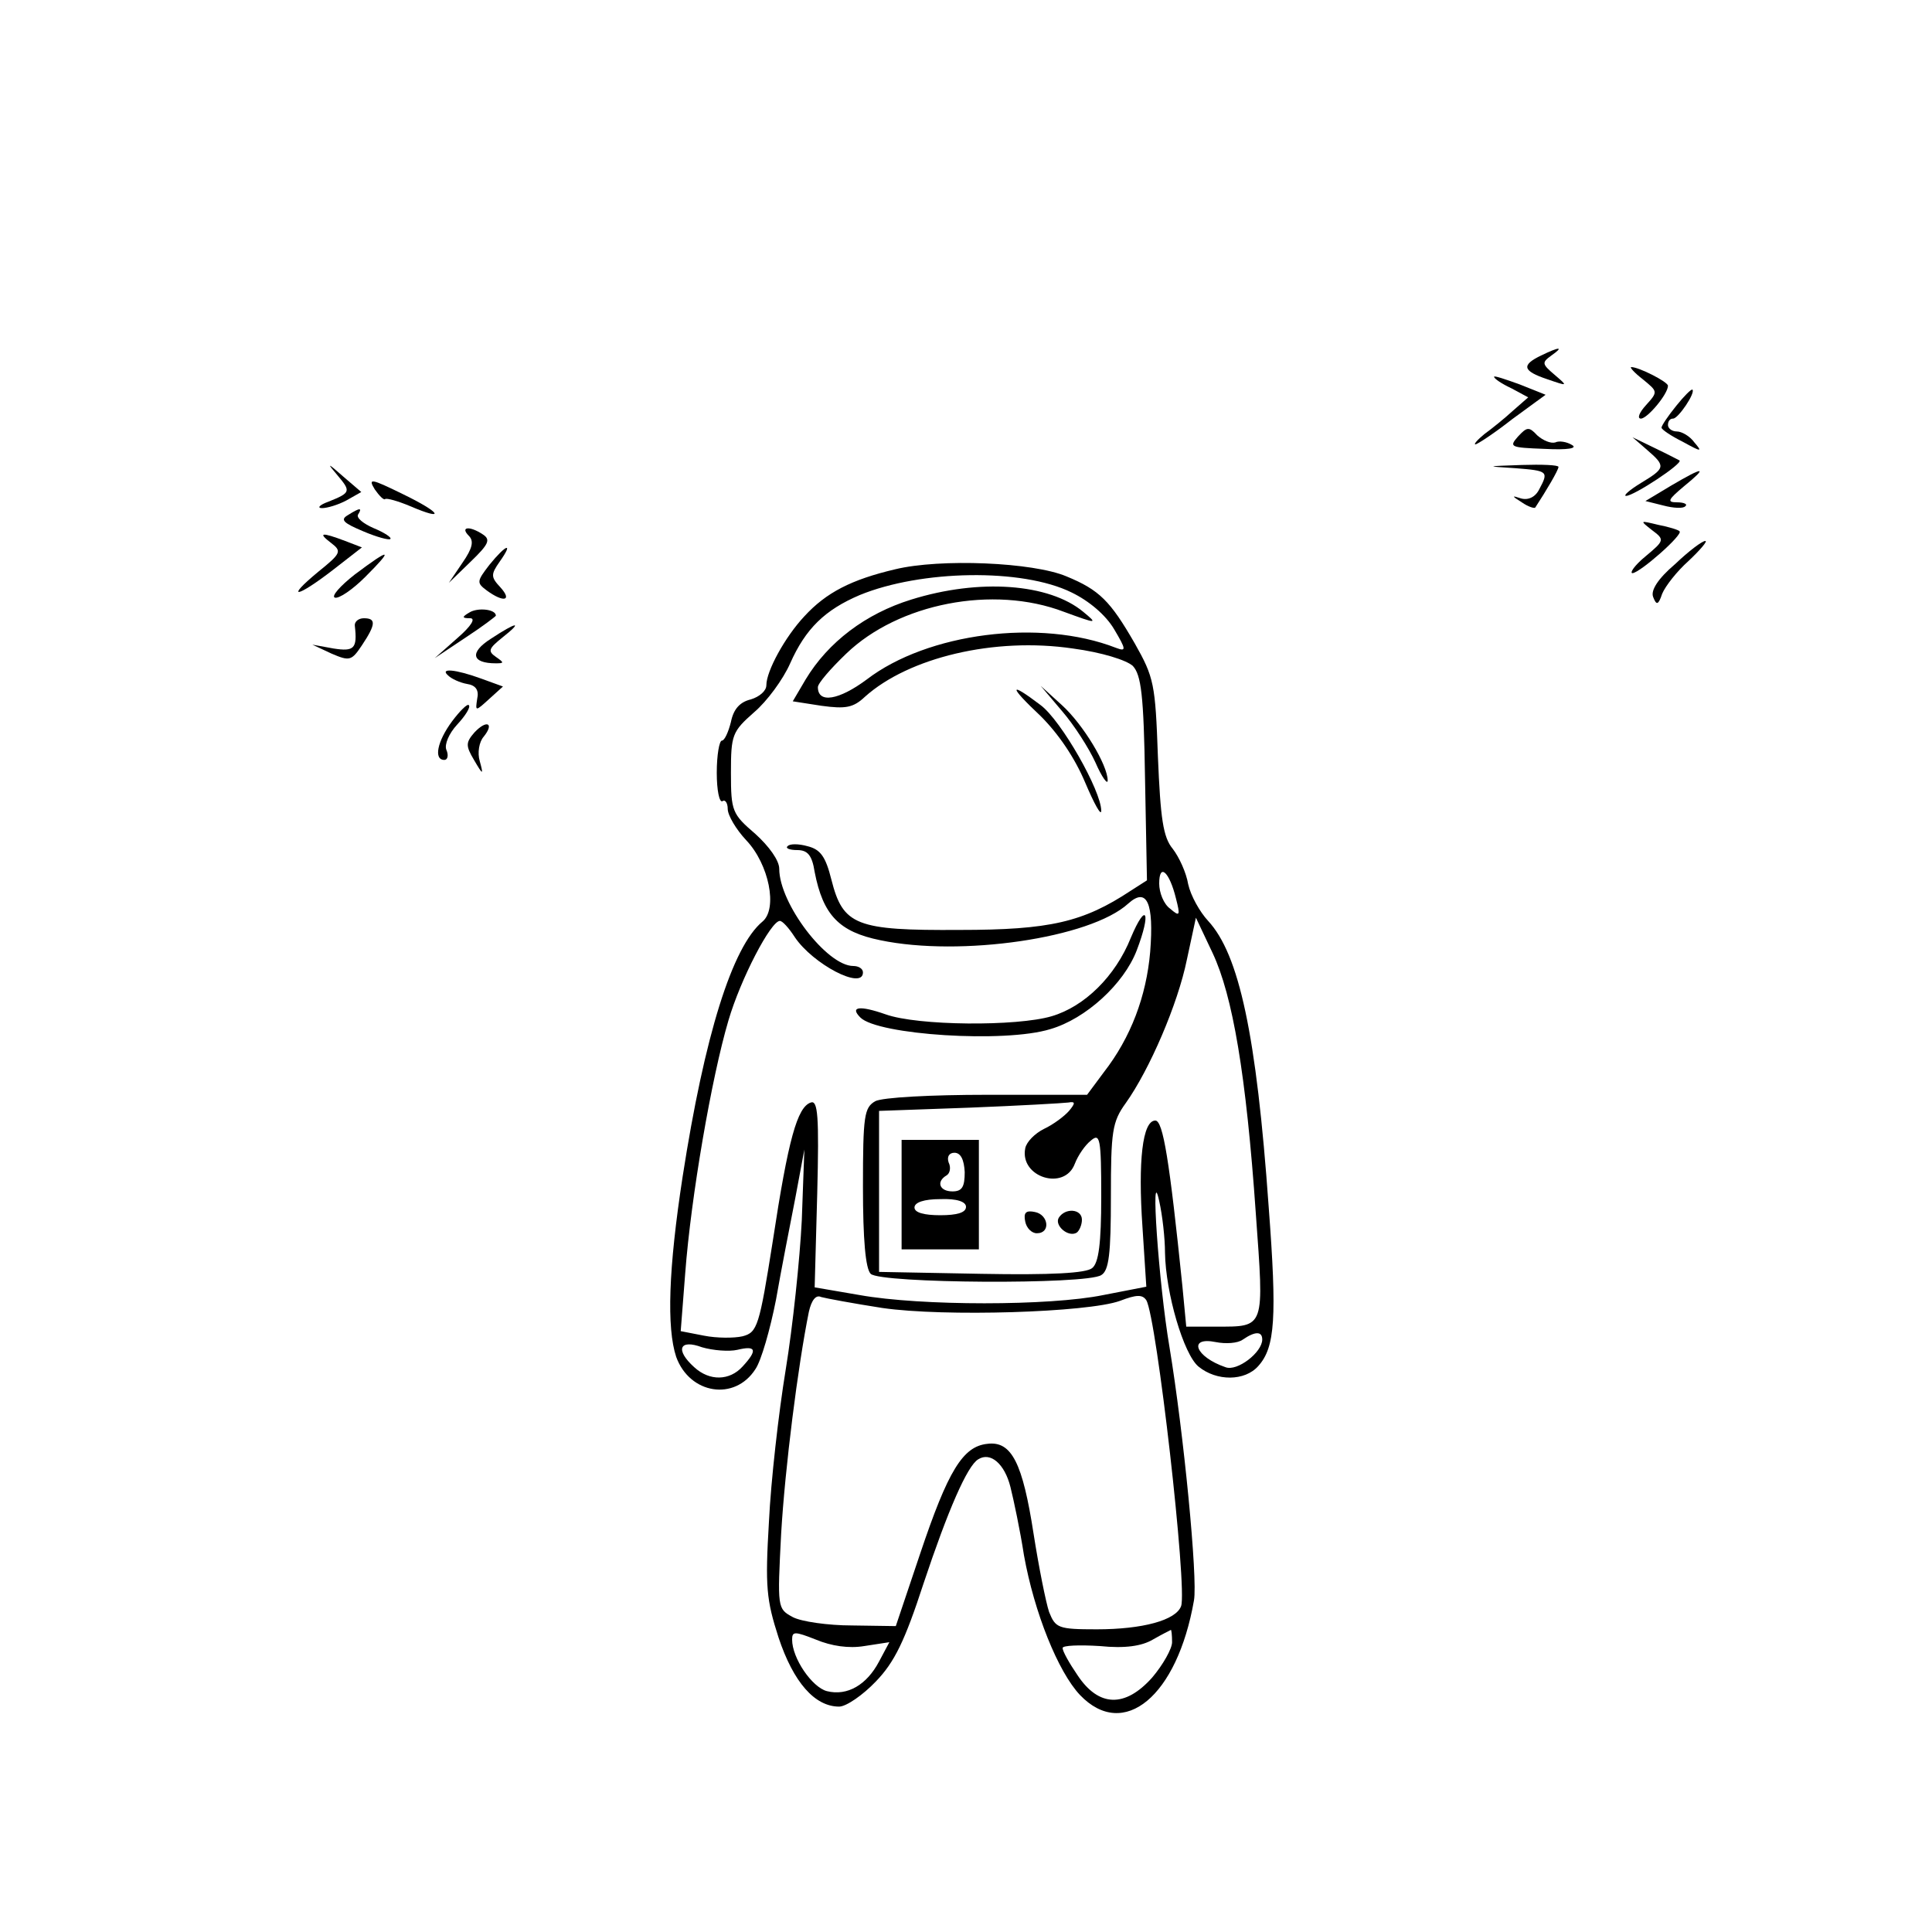 <?xml version="1.0" standalone="no"?>
<!DOCTYPE svg PUBLIC "-//W3C//DTD SVG 20010904//EN"
 "http://www.w3.org/TR/2001/REC-SVG-20010904/DTD/svg10.dtd">
<svg version="1.0" xmlns="http://www.w3.org/2000/svg"
 width="300pt" height="300pt" viewBox="0 0 300 300"
 preserveAspectRatio="xMidYMid meet">
<g transform="translate(0,300) scale(0.1,-0.1)"
fill="#000000" stroke="none">
<path d="M2393 2448 c-31 -15 -29 -24 10 -37 32 -11 32 -11 11 7 -20 17 -20
19 -5 30 20 14 13 14 -16 0z"/>
<path d="M2551 2411 c23 -19 24 -19 5 -40 -11 -12 -14 -21 -8 -21 10 0 42 38
42 51 0 6 -45 29 -57 29 -3 0 5 -9 18 -19z"/>
<path d="M2320 2415 c0 -3 12 -11 27 -18 l26 -14 -24 -21 c-13 -12 -33 -28
-44 -36 -11 -9 -17 -16 -14 -16 3 0 29 17 57 39 l52 38 -40 16 c-22 8 -40 14
-40 12z"/>
<path d="M2603 2370 c-13 -16 -23 -31 -23 -34 0 -3 15 -13 33 -22 29 -16 31
-16 18 -1 -7 10 -20 17 -27 17 -8 0 -14 5 -14 10 0 6 3 10 8 10 8 0 35 40 30
45 -2 1 -13 -10 -25 -25z"/>
<path d="M2357 2322 c-14 -16 -12 -17 41 -19 37 -2 52 1 43 6 -8 5 -20 7 -26
4 -7 -2 -19 3 -28 11 -13 14 -16 13 -30 -2z"/>
<path d="M2558 2301 c29 -25 28 -28 -10 -51 -18 -11 -28 -20 -23 -20 12 0 88
50 83 55 -2 1 -19 10 -38 19 l-35 17 23 -20z"/>
<path d="M524 2262 c21 -25 21 -27 -14 -41 -14 -5 -18 -10 -10 -10 8 0 25 5
38 12 l23 13 -28 24 c-25 22 -26 22 -9 2z"/>
<path d="M2353 2273 c51 -4 52 -5 37 -33 -6 -12 -17 -17 -28 -14 -15 5 -15 4
1 -6 10 -7 20 -10 21 -8 17 26 36 58 36 63 0 3 -26 4 -57 3 -57 -2 -57 -2 -10
-5z"/>
<path d="M2595 2246 l-40 -24 28 -7 c15 -4 31 -5 34 -1 4 3 -2 6 -13 6 -16 0
-14 4 11 25 38 31 31 31 -20 1z"/>
<path d="M582 2240 c7 -10 14 -17 16 -15 2 2 20 -3 39 -11 56 -24 48 -10 -12
19 -49 24 -54 25 -43 7z"/>
<path d="M540 2200 c-12 -7 -7 -12 24 -25 21 -9 40 -14 42 -12 3 2 -9 10 -26
17 -16 7 -27 16 -24 21 7 11 3 11 -16 -1z"/>
<path d="M2565 2177 c20 -15 20 -16 -10 -41 -17 -14 -25 -26 -20 -26 12 1 79
60 73 65 -1 2 -17 7 -33 10 -29 7 -29 7 -10 -8z"/>
<path d="M728 2168 c8 -8 6 -19 -10 -42 l-21 -31 34 33 c28 27 31 34 19 42
-21 14 -36 12 -22 -2z"/>
<path d="M514 2157 c17 -13 16 -16 -20 -45 -52 -43 -34 -41 23 3 l45 35 -26
10 c-37 14 -43 13 -22 -3z"/>
<path d="M2601 2124 c-27 -23 -38 -41 -34 -51 5 -13 8 -13 14 5 5 12 23 35 41
51 18 17 30 31 26 31 -5 0 -26 -16 -47 -36z"/>
<path d="M760 2123 c-20 -26 -20 -28 -4 -40 26 -19 40 -16 21 5 -15 16 -15 20
-1 40 22 31 10 27 -16 -5z"/>
<path d="M551 2108 c-23 -18 -37 -34 -31 -36 6 -2 27 12 47 32 45 45 40 46
-16 4z"/>
<path d="M1390 2116 c-68 -16 -107 -36 -141 -73 -30 -32 -59 -85 -59 -107 0
-9 -11 -18 -24 -22 -17 -4 -27 -15 -31 -35 -4 -16 -10 -29 -14 -29 -4 0 -8
-22 -8 -50 0 -27 4 -47 9 -44 4 3 8 -3 8 -12 0 -10 13 -32 29 -49 35 -37 49
-106 25 -126 -47 -39 -90 -177 -124 -396 -22 -143 -25 -235 -10 -280 21 -58
91 -69 123 -19 9 13 23 62 32 108 8 46 22 117 30 158 l14 75 -4 -110 c-3 -60
-14 -165 -25 -232 -11 -67 -23 -173 -26 -236 -6 -101 -4 -121 15 -180 23 -69
56 -107 94 -107 11 0 37 18 57 39 29 30 45 63 74 152 38 114 68 183 85 193 19
12 41 -7 50 -43 5 -20 15 -67 21 -106 16 -89 53 -181 87 -217 68 -71 151 -2
177 147 6 34 -16 260 -38 393 -17 100 -30 292 -16 227 5 -22 9 -58 9 -80 1
-63 29 -158 52 -177 28 -23 72 -23 93 1 26 29 29 75 16 247 -19 268 -46 392
-94 444 -13 14 -27 39 -31 57 -3 18 -14 42 -24 55 -15 18 -19 47 -23 143 -4
113 -6 123 -36 176 -38 66 -55 83 -106 104 -52 22 -196 28 -266 11z m274 -36
c27 -13 53 -35 66 -57 19 -32 19 -35 3 -29 -118 46 -293 23 -387 -49 -43 -32
-76 -38 -76 -12 0 6 20 29 44 52 81 78 228 107 338 65 52 -19 53 -19 30 0 -53
44 -161 52 -267 19 -71 -22 -129 -66 -164 -124 l-20 -34 45 -7 c37 -5 49 -3
67 14 68 61 201 93 323 75 45 -6 83 -18 93 -27 13 -14 17 -45 19 -175 l3 -158
-25 -16 c-74 -49 -126 -61 -266 -61 -161 -1 -181 7 -199 78 -9 36 -17 47 -37
52 -14 4 -28 4 -31 0 -4 -3 3 -6 15 -6 16 0 23 -8 27 -34 13 -67 38 -93 102
-106 124 -26 326 3 385 57 29 26 40 1 34 -75 -6 -69 -30 -133 -72 -187 l-26
-35 -155 0 c-87 0 -163 -4 -174 -10 -17 -10 -19 -22 -19 -133 0 -82 4 -127 12
-135 15 -15 335 -17 358 -2 12 7 15 33 15 122 0 101 2 116 23 145 37 52 81
154 95 223 l14 65 26 -55 c31 -66 52 -188 67 -404 13 -180 15 -176 -62 -176
l-46 0 -6 63 c-20 195 -30 257 -42 257 -20 0 -27 -63 -20 -165 l6 -93 -67 -13
c-83 -17 -283 -17 -378 0 l-70 12 4 146 c3 120 1 145 -10 141 -21 -7 -35 -57
-59 -215 -21 -133 -24 -142 -47 -148 -13 -3 -40 -3 -60 1 l-36 7 7 90 c9 119
41 304 67 392 19 65 66 155 80 155 4 0 14 -11 23 -25 28 -42 106 -83 106 -55
0 6 -7 10 -15 10 -41 0 -115 97 -115 151 0 13 -16 35 -37 54 -36 31 -38 35
-38 95 0 59 2 64 36 94 20 17 45 51 56 76 24 54 54 83 108 106 95 39 252 42
329 4z m162 -475 c7 -27 6 -29 -9 -16 -10 7 -17 25 -17 39 0 33 16 18 26 -23z
m-166 -330 c-7 -8 -24 -21 -39 -28 -14 -7 -27 -20 -29 -30 -9 -45 61 -67 77
-24 5 13 16 29 25 36 14 12 16 4 16 -87 0 -73 -4 -103 -14 -111 -9 -8 -64 -11
-172 -9 l-159 3 0 125 0 125 140 5 c77 3 146 7 154 8 11 2 11 -1 1 -13z m-290
-306 c96 -14 319 -7 369 11 26 10 35 10 41 1 16 -27 64 -448 54 -475 -8 -22
-60 -36 -131 -36 -60 0 -64 2 -74 27 -5 15 -16 70 -24 121 -17 110 -34 145
-72 140 -38 -4 -61 -42 -104 -170 l-38 -113 -68 1 c-37 0 -79 6 -92 13 -24 13
-24 14 -18 130 6 102 26 260 43 344 4 18 11 27 19 23 7 -2 50 -10 95 -17z
m590 -49 c0 -20 -39 -50 -57 -43 -47 16 -59 48 -15 39 15 -3 34 -2 42 4 19 13
30 13 30 0z m-815 -16 c29 7 32 0 8 -26 -20 -22 -51 -23 -75 -1 -30 27 -23 44
12 31 17 -5 42 -7 55 -4z m197 -460 l39 6 -16 -30 c-19 -36 -49 -54 -81 -46
-23 6 -54 51 -54 80 0 13 4 13 37 0 24 -10 51 -14 75 -10z m478 6 c0 -10 -14
-35 -31 -55 -42 -47 -83 -46 -116 4 -13 19 -23 37 -23 42 0 4 26 5 58 3 39 -4
65 0 82 10 14 8 26 14 28 15 1 1 2 -8 2 -19z"/>
<path d="M1616 1888 c28 -28 53 -65 69 -103 14 -33 25 -53 25 -44 0 31 -62
140 -94 164 -50 38 -50 30 0 -17z"/>
<path d="M1649 1896 c19 -22 42 -58 52 -80 10 -23 19 -35 19 -28 0 24 -38 87
-71 117 l-33 30 33 -39z"/>
<path d="M1756 1544 c-24 -60 -72 -107 -123 -122 -54 -16 -208 -15 -258 3 -40
14 -56 12 -39 -5 27 -27 224 -40 295 -18 55 16 114 70 134 122 23 60 15 77 -9
20z"/>
<path d="M1400 1145 l0 -85 60 0 60 0 0 85 0 85 -60 0 -60 0 0 -85z m98 35 c0
-23 -4 -30 -19 -30 -20 0 -26 15 -9 25 5 3 7 12 3 20 -3 9 1 15 9 15 10 0 15
-11 16 -30z m2 -54 c0 -9 -14 -13 -40 -13 -25 0 -40 4 -40 12 0 8 15 13 40 13
26 1 40 -4 40 -12z"/>
<path d="M1592 1103 c2 -10 10 -18 18 -18 22 0 18 29 -3 33 -14 3 -18 -1 -15
-15z"/>
<path d="M1644 1109 c-7 -12 15 -31 28 -23 4 3 8 12 8 20 0 17 -26 19 -36 3z"/>
<path d="M729 2049 c-12 -7 -12 -9 1 -9 9 0 2 -12 -20 -31 l-35 -31 48 32 c26
17 47 33 47 34 0 10 -28 13 -41 5z"/>
<path d="M551 2028 c4 -35 -1 -40 -33 -35 l-33 6 30 -14 c28 -12 31 -11 47 13
22 33 22 42 3 42 -9 0 -15 -6 -14 -12z"/>
<path d="M762 2008 c-33 -21 -30 -38 8 -38 13 0 13 1 0 10 -13 9 -11 13 10 30
33 26 23 25 -18 -2z"/>
<path d="M696 1951 c5 -5 18 -11 29 -13 14 -2 19 -10 16 -23 -3 -20 -3 -20 19
0 l21 19 -33 12 c-41 15 -66 17 -52 5z"/>
<path d="M702 1880 c-23 -31 -29 -60 -12 -60 5 0 7 7 3 16 -3 8 4 25 17 39 13
14 21 27 18 30 -2 3 -14 -9 -26 -25z"/>
<path d="M737 1863 c-14 -16 -14 -21 -1 -43 14 -24 15 -24 9 -2 -4 13 -1 30 6
38 17 21 5 27 -14 7z"/>
</g>
</svg>
